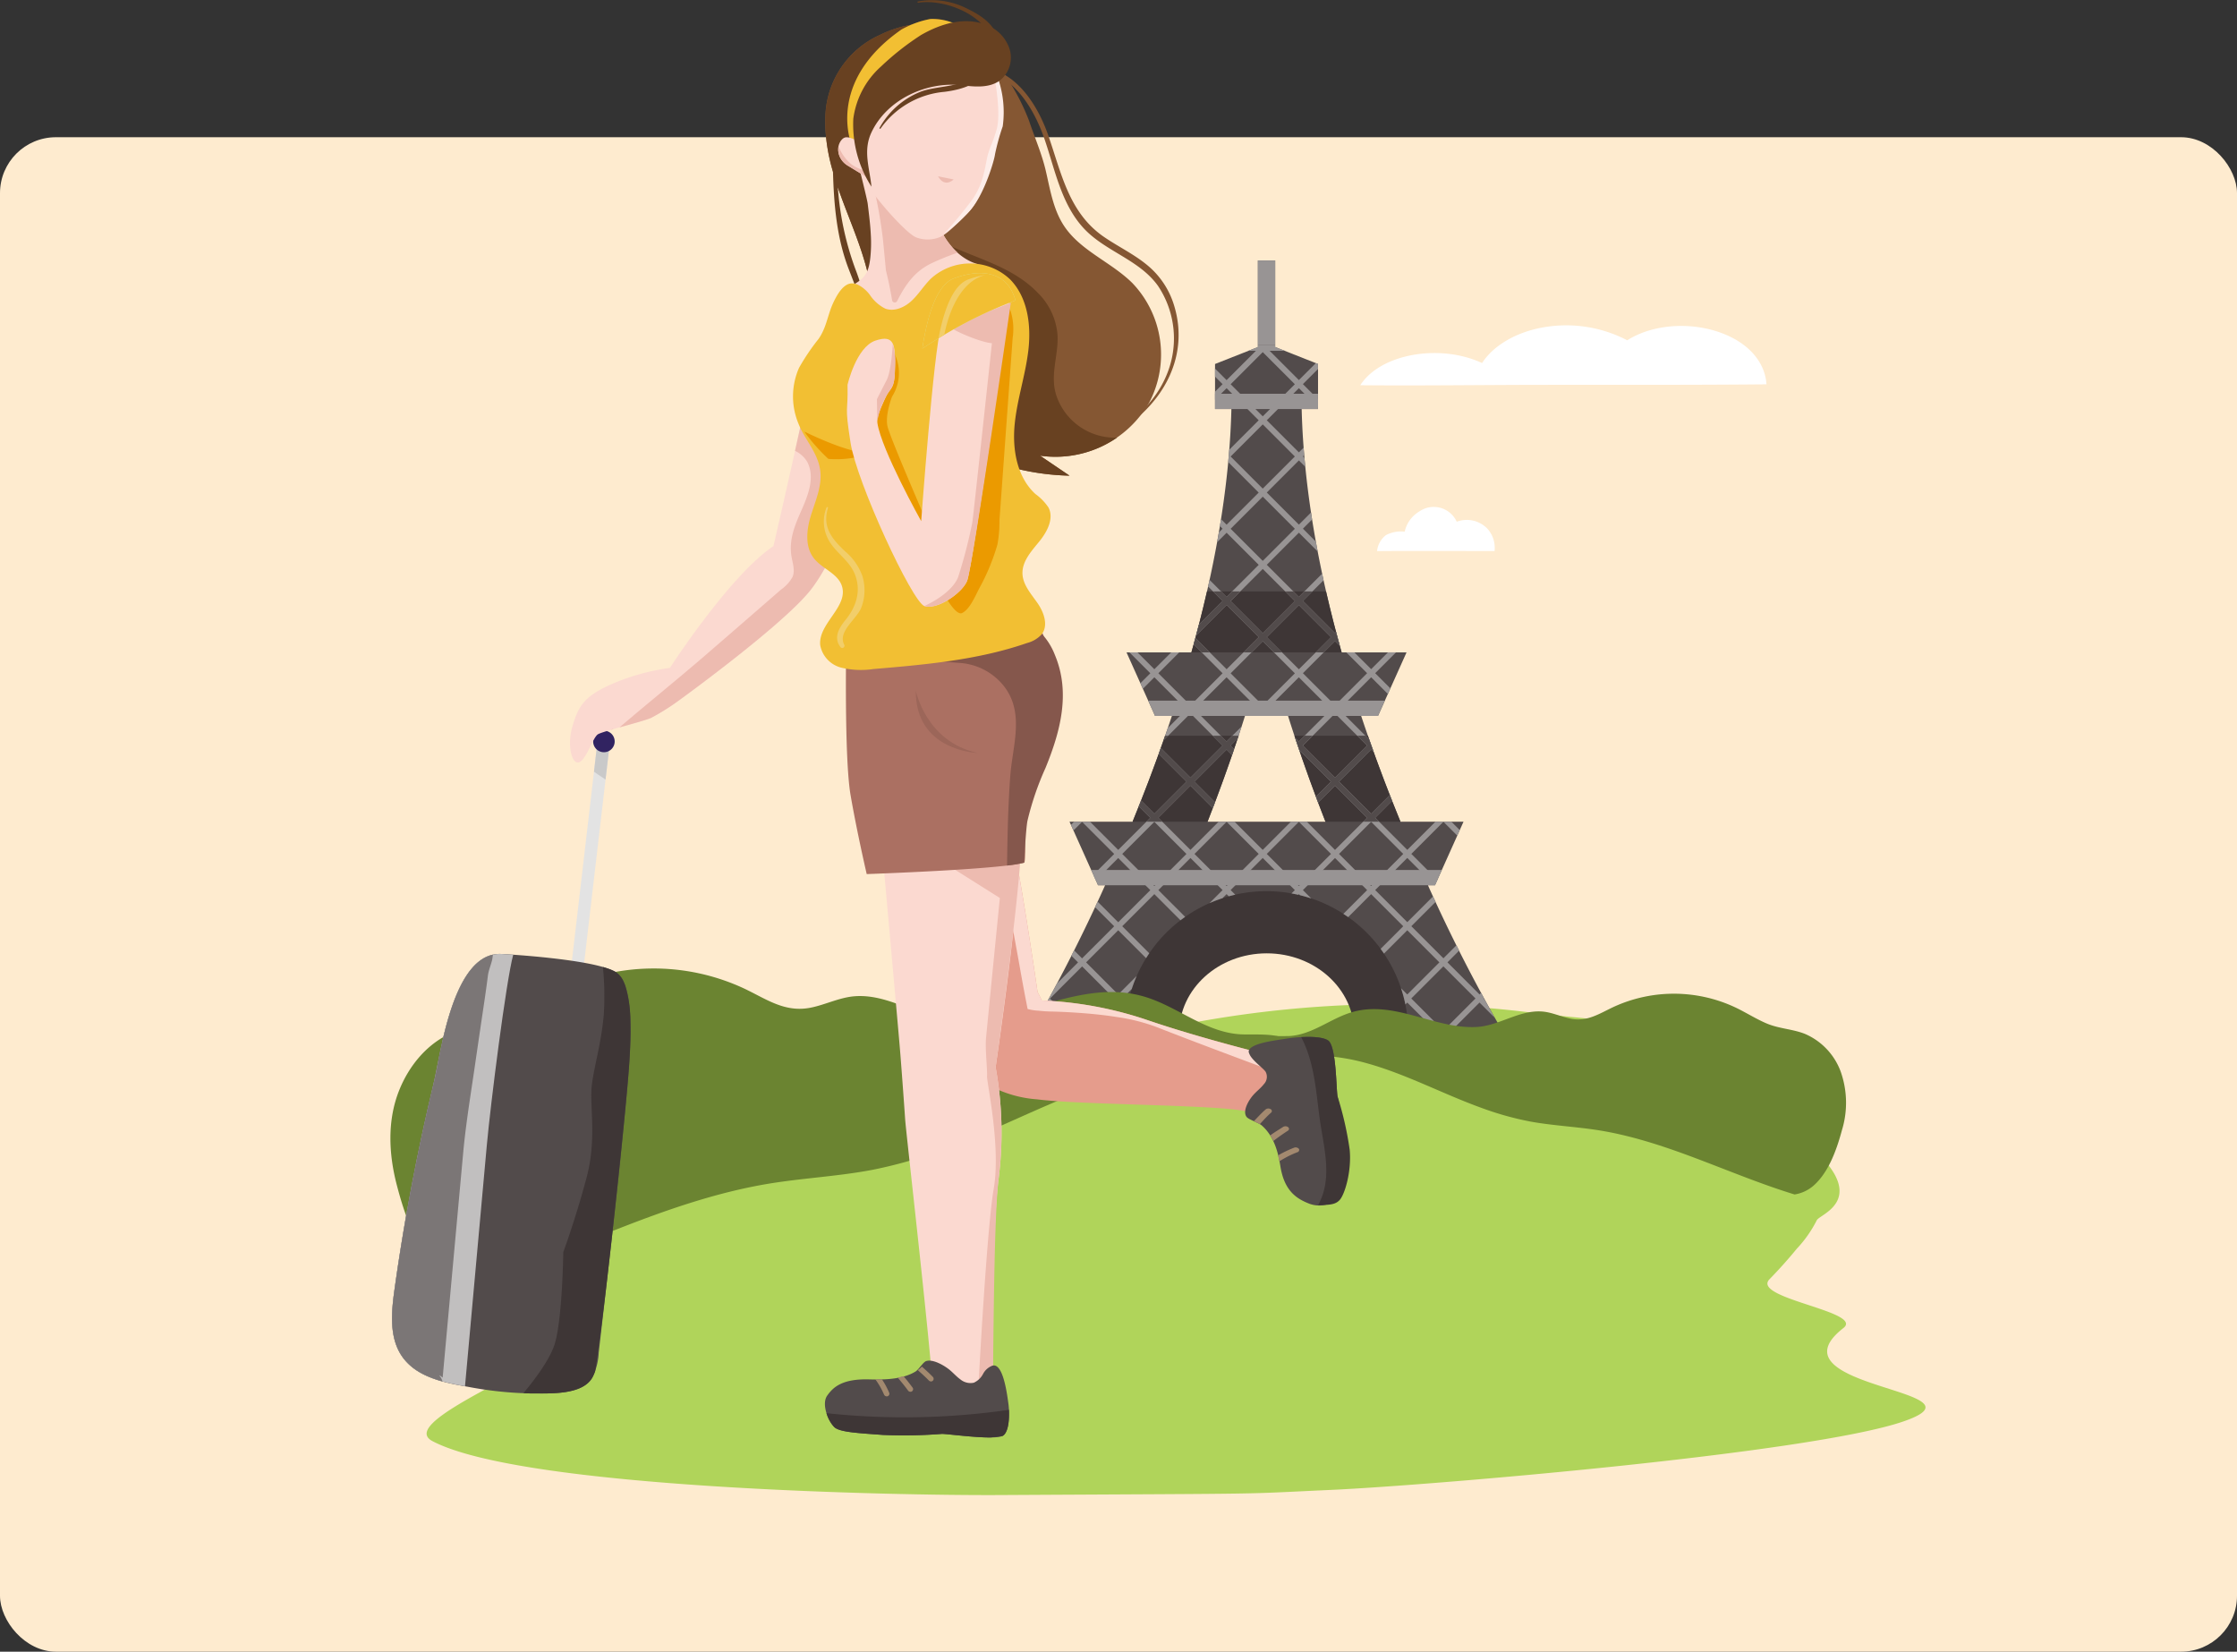 <svg xmlns="http://www.w3.org/2000/svg" xmlns:xlink="http://www.w3.org/1999/xlink" width="400" height="295.303" viewBox="0 0 400 295.303">
  <rect x="0" y="0" width="400" height="295.303" fill="#333333" stroke="none"/>
  <defs>
    <clipPath id="clip-path">
      <rect id="Rectangle_402008" data-name="Rectangle 402008" width="288.3" height="267.306" fill="none"/>
    </clipPath>
  </defs>
  <g id="Group_1100316" data-name="Group 1100316" transform="translate(-600 -6006)">
    <g id="Group_1017009" data-name="Group 1017009" transform="translate(0 4281)">
      <g id="Image_Place_Holder" data-name="Image Place Holder" transform="translate(600 1749.534)">
        <rect id="Image_Place_Holder-2" data-name="Image Place Holder" width="400" height="270.769" rx="10" fill="#feebcf"/>
      </g>
      <g id="Group_1099880" data-name="Group 1099880" transform="translate(648 1725)">
        <g id="Group_1099879" data-name="Group 1099879" transform="translate(8)" clip-path="url(#clip-path)">
          <path id="Path_876826" data-name="Path 876826" d="M246.414,288.205c-8.987-4.335-1.928-2.57-16.752-4.34a197.814,197.814,0,0,0-58.9,1.441,186.577,186.577,0,0,0-28.758,7.648c-9.449,3.346-18.415,8.025-28,10.971-10.2,3.134-20.747,2.4-31.2,3.855-10.071,1.4-19.766,4.666-29.152,8.485-2.621,1.066-5.225,2.177-7.822,3.3a5.286,5.286,0,0,1,.362-1.477c.208-.515-.627-.74-.833-.23a5.673,5.673,0,0,0-.419,2.092q-2.325,1.01-4.647,2.026c-.323.142-.044.614.277.474q2.2-.956,4.4-1.9c.263,2.8,2.483,5.361,4.47,7.27A133.415,133.415,0,0,0,59.983,336.9c7.224,5.62-35.141,19.277-27.049,23.549,16.078,8.487,83.193,9.747,101.359,9.647,51.717-.284,41.665-.116,59.428-.926,17.543-.8,85.542-6.526,102.171-12.209,16.613-5.678-24.508-5.9-10.66-16.724,3.78-2.956-16.56-5.287-13.211-8.726,1.7-1.746,3.333-3.562,4.876-5.45a21.7,21.7,0,0,0,3.573-5.085c.667-1.627,20.563-6.426-34.057-32.772" transform="translate(-11.615 -102.797)" fill="#b0d45a"/>
          <path id="Path_876828" data-name="Path 876828" d="M237.558,275.3c0-7.862,7.011-14.235,15.66-14.235s15.66,6.373,15.66,14.235h9.645v-26.41H227.173V275.3Z" transform="translate(-82.713 -90.618)" fill="#3e3636"/>
          <path id="Path_876829" data-name="Path 876829" d="M272.664,184.934h1.267l5.1-11.355h-11.27c-2.409-5.879-4.81-12.237-7.031-18.915h3.013l5.1-11.355h-11.6c-3.941-13.978-6.784-28.9-7.151-43.509h2.926V91.744l-7.658-3.025V73.239h-3.094v15.48L234.6,91.744V99.8h2.926c-.367,14.612-3.211,29.531-7.151,43.509h-11.6l5.1,11.355h3.014c-2.222,6.678-4.622,13.036-7.031,18.915H208.58l5.1,11.355h1.267a287.325,287.325,0,0,1-13.516,26.409h17.03a25.346,25.346,0,0,1,50.692,0h17.03a287.332,287.332,0,0,1-13.516-26.409m-32.705-30.27h7.69c2.092,6.629,4.374,12.972,6.7,18.915H233.258c2.327-5.943,4.608-12.286,6.7-18.915" transform="translate(-73.339 -26.666)" fill="#524b4b"/>
          <rect id="Rectangle_402006" data-name="Rectangle 402006" width="3.094" height="15.143" transform="translate(168.918 46.574)" fill="#989494"/>
          <path id="Path_876830" data-name="Path 876830" d="M280.242,247.323l1.225-2.731H218.762l1.225,2.731h60.254Z" transform="translate(-79.65 -89.055)" fill="#989494"/>
          <path id="Path_876831" data-name="Path 876831" d="M277.111,196.99H234.789l1.226,2.731h39.871Z" transform="translate(-85.486 -71.723)" fill="#989494"/>
          <path id="Path_876832" data-name="Path 876832" d="M253.59,113.443H272v-2.731H253.59Z" transform="translate(-92.331 -40.31)" fill="#989494"/>
          <path id="Path_876833" data-name="Path 876833" d="M271.02,166.283H249.732q-1.264,5.523-2.787,10.9h26.863q-1.515-5.369-2.787-10.9" transform="translate(-89.912 -60.543)" fill="#3e3636"/>
          <path id="Path_876834" data-name="Path 876834" d="M249.359,206.853H236.222c-1.873,5.388-3.844,10.545-5.824,15.374h13.408c1.908-4.875,3.785-10.023,5.553-15.374" transform="translate(-83.887 -75.314)" fill="#3e3636"/>
          <path id="Path_876835" data-name="Path 876835" d="M289.055,206.853H275.917c1.768,5.351,3.645,10.5,5.553,15.374h13.408c-1.98-4.829-3.951-9.986-5.824-15.374" transform="translate(-100.46 -75.314)" fill="#3e3636"/>
          <path id="Path_876836" data-name="Path 876836" d="M284.559,214.063l-.211-.211.062-.062c-.164-.3-.331-.613-.5-.936l-.278.278-5.74-5.74,2.1-2.1c-.159-.316-.319-.635-.481-.96l-2.336,2.336-5.74-5.74,4.344-4.344c-.151-.324-.3-.655-.457-.985l-4.608,4.608-5.74-5.74,5.74-5.74,4.874,4.874h.085l.42-.937-4.659-4.658,5.74-5.74,2.474,2.474.446-.995-1.5-1.5h-2.842l-5.04,5.04-5.74-5.74,3.027-3.028c-.135-.344-.272-.687-.408-1.034l-3.34,3.34-5.74-5.74,5.74-5.74.46.46q-.4-1.111-.794-2.236l-5.405-5.405,5.74-5.74,2.987,2.987.446-1-2.713-2.712,3.728-3.728h-1.441l-3.007,3.007-3.007-3.007H259.8l3.728,3.728-5.74,5.74-5.74-5.74,5.74-5.74.868.869q-.344-1.246-.677-2.5l-.191.191-5.74-5.74,3.694-3.694c-.086-.4-.17-.791-.254-1.187l-4.16,4.161-5.74-5.74,5.74-5.74,3.363,3.363q-.169-.883-.328-1.769l-2.314-2.314,1.642-1.643q-.1-.624-.191-1.25l-2.171,2.172-5.74-5.74,5.74-5.74,1.148,1.148q-.078-.8-.15-1.591l-.278-.278.23-.23c-.038-.447-.067-.893-.1-1.34l-.85.85-5.74-5.74,5.74-5.74,3.418,3.418v-1.441l-2.7-2.7,2.7-2.7v-.911l-.38-.15-3.038,3.038-5.231-5.23h2.72l-1.729-.682v-.336h-3.094v.336l-1.729.683h1.372L238.4,103.3l-2.071-2.071v1.442l1.351,1.351-1.351,1.35v1.441l2.071-2.071,5.74,5.74-5.271,5.271q-.086,1.1-.189,2.191l5.46,5.459-5.74,5.74-1-1c-.065.413-.134.826-.2,1.239l.483.484-.673.673c-.1.586-.208,1.17-.314,1.755l1.708-1.708,5.74,5.74-5.74,5.74-3.05-3.05c-.086.394-.175.786-.263,1.178l2.592,2.593-4.239,4.239q-.254.981-.515,1.956l5.474-5.475,5.74,5.74-5.74,5.74-5.586-5.585c-.1.378-.208.753-.312,1.129l5.176,5.177-5.74,5.74-5.74-5.74,3.728-3.728H228.49l-3.007,3.007-3.007-3.007h-1.441l3.728,3.728-1.782,1.782.446.995,2.056-2.057,5.74,5.74-3.343,3.342q-.38,1.111-.765,2.207l4.828-4.829,5.74,5.74-5.74,5.74-5.305-5.305q-.19.532-.38,1.061l4.965,4.965-5.74,5.74-2.374-2.374q-.205.518-.41,1.033l2.062,2.062-5.74,5.74-5.039-5.04h-2.842l-.57.57.447,1,1.545-1.545,5.74,5.74-3.728,3.728.446,1,4-4,5.74,5.74-5.74,5.74-3.688-3.688c-.154.331-.307.656-.46.981l3.427,3.427-5.74,5.74-1.439-1.438q-.243.486-.483.958l1.2,1.2-3.768,3.769c-.687,1.3-1.317,2.469-1.882,3.5l5.352,5.352h2.037l5.442-5.442,1.48,1.48q.1-.615.222-1.22l-.981-.981,1.7-1.7q.389-1.194.89-2.333l-3.309,3.309-5.74-5.74,5.74-5.74,4.988,4.988c.184-.3.371-.588.566-.875l-4.834-4.834,5.74-5.74,4.678,4.678c.273-.209.551-.41.833-.608l-4.791-4.791,5.74-5.74,5.74,5.74-2.337,2.336q1.138-.5,2.332-.89l.726-.726.391.391q.571-.157,1.154-.288l-.823-.823,5.74-5.74,5.74,5.74-.6.6q.6.108,1.2.244l.121-.121.193.193q1.027.249,2.022.581l-1.494-1.494,5.74-5.74,5.74,5.74-4.248,4.248q.436.282.86.581l4.109-4.109,5.74,5.74-4.046,4.046c.2.277.406.556.6.842l4.168-4.168,5.74,5.74-5.74,5.74-1.119-1.119a25.032,25.032,0,0,1,.783,2.9l.336-.337,5.441,5.442h2.038l5.441-5.442,2.715,2.716c-.5-.879-1.1-1.959-1.784-3.225m-66.257-.211-5.74,5.74-5.74-5.74,5.74-5.74Zm45.223-45.223-5.74,5.74-5.74-5.74,5.74-5.74Zm-6.46-19.382-5.74,5.74-5.74-5.74,5.74-5.74Zm-17.94-45.223,5.74-5.74,5.74,5.74-5.74,5.74Zm0,12.921,5.74-5.74,5.74,5.74-5.74,5.74Zm0,12.921,5.74-5.74,5.74,5.74-5.74,5.74Zm0,12.921,5.74-5.74,5.74,5.74-5.74,5.74Zm5.74,7.181,5.74,5.74-5.74,5.74-5.74-5.74ZM225.483,193.75l-5.74-5.74,5.74-5.74,5.74,5.74Zm12.92,0-5.74-5.74,5.74-5.74,5.74,5.74Zm12.922,0-5.74-5.74,5.74-5.74,5.74,5.74Zm1.421-11.5H249.9l-5.04,5.04-5.04-5.04h-2.842l-5.04,5.04-5.74-5.74,5.74-5.74,3.994,3.995c.132-.347.264-.7.4-1.045l-3.67-3.67,5.74-5.74.979.979c.123-.357.245-.717.366-1.075l-.624-.624,1.257-1.257q.355-1.068.7-2.147l-2.683,2.683-5.74-5.74,5.74-5.74,5.74,5.74-1.167,1.167h1.441l.446-.446.446.446h1.441l-1.167-1.167,5.74-5.74,5.74,5.74-5.74,5.74-.678-.678q.362,1.092.731,2.173l5.687,5.686-2.692,2.692c.132.352.264.7.4,1.046l3.017-3.017,5.74,5.74-5.74,5.74Zm5.76,5.76,5.74-5.74,5.74,5.74-5.74,5.74Zm18.661,31.582-5.74-5.74,5.74-5.74,5.74,5.74Z" transform="translate(-75.073 -35.337)" fill="#989494"/>
          <path id="Path_876837" data-name="Path 876837" d="M247.886,179.374c-.1.378-.209.753-.312,1.13l1.449,1.449h1.441Z" transform="translate(-90.141 -65.309)" fill="#524b4b"/>
          <path id="Path_876838" data-name="Path 876838" d="M252.992,167.993l-4.239,4.239q-.254.981-.514,1.956l5.474-5.474,5.74,5.74-2.732,2.732h1.441l2.012-2.011,2.012,2.011h1.441l-2.733-2.732,5.74-5.74,5.74,5.74-2.732,2.732h1.441l2.012-2.011.868.868c-.005-.02-.01-.039-.016-.059q-.327-1.186-.644-2.38c-.005-.02-.011-.041-.017-.062l-.191.191-5.74-5.74,1.71-1.71h-1.442l-.989.989-.99-.989H264.2l1.709,1.71-5.74,5.74-5.74-5.74,1.71-1.71H254.7l-.989.989-.989-.989h-1.442Z" transform="translate(-90.383 -60.543)" fill="#524b4b"/>
          <path id="Path_876839" data-name="Path 876839" d="M239.388,206.853c-.03.086-.06.17-.09.256-.068.2-.135.392-.2.586l.842-.843Z" transform="translate(-87.053 -75.314)" fill="#524b4b"/>
          <path id="Path_876840" data-name="Path 876840" d="M293.448,218.5c-.073-.183-.144-.369-.217-.554-.063-.16-.127-.32-.189-.481l-3.34,3.34-5.74-5.74,5.74-5.74.459.46c-.051-.145-.1-.292-.155-.437-.134-.374-.267-.75-.4-1.127-.079-.224-.16-.446-.238-.672l-.7-.7h-1.442l1.754,1.754-5.74,5.74-5.74-5.74,1.753-1.754h-1.442l-1.032,1.033-.674-.673c.244.732.491,1.455.738,2.179l5.676,5.675-2.689,2.689c.069.185.137.375.207.56l.185.49,3.017-3.017,5.74,5.74-.7.7h2.842l-.7-.7Z" transform="translate(-100.529 -75.314)" fill="#524b4b"/>
          <path id="Path_876841" data-name="Path 876841" d="M241.4,215.786l3.99,3.991c.12-.315.242-.624.362-.942l.038-.1-3.67-3.669,5.74-5.74.975.975c.123-.357.243-.719.365-1.077l-.619-.618,1.251-1.252c.041-.123.083-.242.124-.365l.044-.137h-1.108l-1.033,1.033-1.032-1.033h-1.442l1.753,1.754-5.74,5.74-5.305-5.305q-.19.532-.38,1.061l4.965,4.965-5.74,5.74-2.373-2.373c-.125.319-.251.633-.377.949-.011.027-.022.055-.033.083l2.062,2.062-.7.7h2.842l-.7-.7Z" transform="translate(-84.526 -75.314)" fill="#524b4b"/>
          <path id="Path_876842" data-name="Path 876842" d="M173.853,284.072c-6.292-.306-11.209-4.845-17.047-6.659-11.619-3.611-22.578,4.766-34.157,4.18-6.194-.314-11.535-4.755-17.786-4.343-2.781.183-5.271,1.5-7.969,2.045-4.586.927-7.845-1.461-11.761-3.34a38.281,38.281,0,0,0-33.627.469c-2.694,1.375-5.242,3.043-8.009,4.277-3.4,1.513-7.087,1.588-10.491,2.971-4.61,1.872-7.976,5.969-9.766,10.525-2.1,5.339-1.819,11.259-.4,16.731,1.375,5.316,3.595,11.938,7.82,15.674a10.1,10.1,0,0,0,5.062,2.388c8.472-2.689,16.669-6.174,24.924-9.449,9.692-3.845,19.576-7.406,29.929-8.96,5.735-.86,11.544-1.195,17.248-2.27a81.642,81.642,0,0,0,13.615-3.962c10.424-3.924,20.276-9.417,31-12.533a55.814,55.814,0,0,1,16.759-2.261c4.746.089,9.841.446,14.161-1.881a1.161,1.161,0,0,0,.605-1.157c-1.917-3-7.186-2.3-10.11-2.447" transform="translate(-7.909 -99.141)" fill="#6b8431"/>
          <path id="Path_876843" data-name="Path 876843" d="M270.554,286.962c4.122-.2,7.347-3.082,11.173-4.238,7.614-2.3,14.783,3,22.369,2.614,4.058-.205,7.56-3.026,11.655-2.771,1.821.113,3.45.945,5.217,1.288,3,.583,5.14-.934,7.707-2.129a25.825,25.825,0,0,1,22.025.262c1.764.869,3.431,1.924,5.242,2.7,2.223.956,4.64,1,6.868,1.872a11.757,11.757,0,0,1,6.386,6.66,16.718,16.718,0,0,1,.247,10.6c-.906,3.37-2.367,7.57-5.139,9.943a6.74,6.74,0,0,1-3.318,1.519c-5.546-1.7-10.912-3.9-16.316-5.962-6.344-2.427-12.815-4.675-19.594-5.648-3.756-.539-7.56-.745-11.3-1.42a54.747,54.747,0,0,1-8.913-2.5c-6.824-2.476-13.271-5.947-20.293-7.911a37.655,37.655,0,0,0-10.975-1.416c-3.108.062-6.446.293-9.273-1.178a.728.728,0,0,1-.4-.732c1.258-1.9,4.71-1.468,6.625-1.562" transform="translate(-96.094 -101.724)" fill="#6b8431"/>
          <path id="Path_876844" data-name="Path 876844" d="M359.868,215.26a5.114,5.114,0,0,0-5.31-1.068,4.509,4.509,0,0,0-6.634-1.873,5.637,5.637,0,0,0-2.671,3.649,5.741,5.741,0,0,0-3.339.609,4.119,4.119,0,0,0-1.6,2.86c1.288,0,3.3-.025,4.578-.023q3.457.006,6.914,0c3.054,0,6.108.021,9.163.01h.354q.018-.17.026-.341a5.089,5.089,0,0,0-1.475-3.826" transform="translate(-150.079 -120.91)" fill="#fff"/>
          <path id="Path_876847" data-name="Path 876847" d="M367.025,101.577c-.363-3.15-2.5-6.167-6.505-8.094-5.651-2.72-13.3-2.54-18.353.668a23.577,23.577,0,0,0-14.906-2.334c-5,.856-9.049,3.3-11.056,6.4-7.123-3.323-17.148-1.872-21.219,3.2a8.985,8.985,0,0,0-.556.766c.277,0,.553.007.83.009,10.721.086,21.469-.069,32.176-.077,12.868-.009,25.741.03,38.608-.083l1.017-.008c-.009-.148-.018-.3-.036-.442" transform="translate(-107.2 -33.309)" fill="#fff"/>
          <path id="Path_876848" data-name="Path 876848" d="M171.88,10.677a38.7,38.7,0,0,1,8.559,13.337c1,2.977,2.267,5.844,2.986,8.926.785,3.361,1.325,6.912,3.262,9.851,2.933,4.451,8.408,6.461,12.2,10.208a18.479,18.479,0,0,1,3.045,21.372A19.358,19.358,0,0,1,182.4,83.884l5.276,3.571A44.159,44.159,0,0,1,169.1,82.894a28.948,28.948,0,0,1-13.235-13.516c-2.62-5.878-2.82-12.517-4.425-18.749-1.164-4.517-3.063-8.805-4.654-13.191s-2.892-8.969-2.778-13.632A16.507,16.507,0,0,1,153.69,8.7c6.087-3.007,13.15-3.056,18.19,1.976" transform="translate(-52.43 -2.414)" fill="#855733"/>
          <path id="Path_876849" data-name="Path 876849" d="M220.89,61.536a14.935,14.935,0,0,0-4.142-6.667c-2.5-2.3-5.618-3.72-8.4-5.625-6.321-4.334-7.623-11.447-9.995-18.226-2.147-6.141-6.863-13.17-14.349-11.986-.266.042-.188.429.073.407,7.273-.617,11.526,6.257,13.6,12.23,1.88,5.412,2.944,11.481,6.9,15.875,3.861,4.287,10.021,5.679,13.431,10.462a16.9,16.9,0,0,1,1.494,16c-2.7,6.423-8.884,10.7-15.39,12.644-.138.041-.1.263.041.226C215.2,84,224.51,73.433,220.89,61.536" transform="translate(-66.936 -6.881)" fill="#855733"/>
          <path id="Path_876850" data-name="Path 876850" d="M196.162,80.665a11.073,11.073,0,0,1-10.69-7.1c-1.478-3.84.238-7.333.059-11.214a11.86,11.86,0,0,0-3.524-7.569c-5.048-5.261-12.4-6.353-18.509-9.858-7.352-4.22-10.1-12.394-9.073-20.524A38.219,38.219,0,0,1,159,10.655a21.866,21.866,0,0,1,2.867-4.016A19.037,19.037,0,0,0,153.69,8.7a16.509,16.509,0,0,0-9.682,15.105,31.223,31.223,0,0,0,1.369,9.31c.162,5.919.672,11.878,2.82,17.434,1.25,3.234,2.528,6.4,3.455,9.749a59.46,59.46,0,0,0,2.839,8.637c1.582,3.511,4.161,7.389,7.766,9.179A31.864,31.864,0,0,0,169.1,82.9a44.172,44.172,0,0,0,18.572,4.562L182.4,83.887a19.427,19.427,0,0,0,13.767-3.223M154.277,66.774c-2.016-5.364-2.876-11.056-4.951-16.4a52.867,52.867,0,0,1-3.078-14.463q.262.769.538,1.531c1.592,4.385,3.49,8.673,4.654,13.191,1.605,6.233,1.806,12.871,4.426,18.749a25.38,25.38,0,0,0,3.141,5.214c-.261-.266-.518-.543-.768-.839a23.513,23.513,0,0,1-3.962-6.982" transform="translate(-52.43 -2.417)" fill="#684121"/>
          <path id="Path_876851" data-name="Path 876851" d="M153.294,35.886s-8.949-4.821-7.337-14.04S158.507,6,163.417,5.326,177.191,11.6,175.46,16.3s-19.321,20.287-22.166,19.586" transform="translate(-53.071 -1.923)" fill="#684121"/>
          <rect id="Rectangle_402007" data-name="Rectangle 402007" width="41.875" height="2.216" transform="translate(45.976 174.26) rotate(-83.344)" fill="#e3e3e3"/>
          <path id="Path_876852" data-name="Path 876852" d="M78.957,213.937l2.067,1.411.754-6.464-2.2-.256Z" transform="translate(-28.748 -75.96)" fill="#c9c9c9"/>
          <path id="Path_876853" data-name="Path 876853" d="M82.569,207.542a1.924,1.924,0,1,1-1.741-2.091,1.924,1.924,0,0,1,1.741,2.091" transform="translate(-28.665 -74.801)" fill="#312361"/>
          <path id="Path_876854" data-name="Path 876854" d="M91.965,165.223a40.648,40.648,0,0,1-5.237,3.317c-1.711.729-8.568,2.381-9.5,2.928s-2.055,4.493-3.367,5.006-2.257-2.989-1.172-6.559,2.13-5.323,7.266-7.535a39.935,39.935,0,0,1,10.121-2.769s10.723-16.582,18.516-21.773c3.729-16.155,6.143-27.435,6.143-27.435l12.361,1.163s-3.426,22.833-11.621,33.809c-4.6,6.168-23.508,19.849-23.508,19.849" transform="translate(-26.292 -40.197)" fill="#fbd9d0"/>
          <path id="Path_876855" data-name="Path 876855" d="M120.544,145.986c5.34-7.152,8.653-19.335,10.315-26.959-.7-.978-1.438-1.924-2.187-2.832-2.336-2.83-5.753-4.638-9.128-3.976-.351,1.622-1.048,4.82-2.022,9.2a4.984,4.984,0,0,1,2.2,2c1.433,2.787.079,6.08-1.082,8.692-1.2,2.71-2.272,5.323-1.724,8.33.205,1.127.619,2.383.17,3.506a6.784,6.784,0,0,1-2.073,2.277q-2.309,2.015-4.625,4.021-4.572,3.977-9.157,7.937c-4.977,4.285-10.107,8.408-15.1,12.681,2.215-.623,4.718-1.3,5.66-1.705a40.692,40.692,0,0,0,5.237-3.317s18.9-13.681,23.508-19.849" transform="translate(-31.362 -40.809)" fill="#edbbb0"/>
          <path id="Path_876856" data-name="Path 876856" d="M83.791,205.108l.392-.113a.434.434,0,0,0-.392.113" transform="translate(-30.508 -74.634)" fill="#edbbb0"/>
          <path id="Path_876857" data-name="Path 876857" d="M41.758,268.21s16.62.872,20.451,3.253,2.519,15.371,1.829,22.923c-1.375,15.056-3.194,30.065-4.9,45.086a11.289,11.289,0,0,1-1.157,4.5c-1.859,3.175-7.7,2.792-10.88,2.811a66.315,66.315,0,0,1-11.363-1.19c-4.343-.731-9.144-1.739-11.7-5.328-2.4-3.381-2-7.94-1.423-12.048q2.589-18.538,6.963-36.767c1.326-5.523,3.506-23.692,12.175-23.237" transform="translate(-8.076 -97.651)" fill="#524b4b"/>
          <path id="Path_876858" data-name="Path 876858" d="M75.665,272.8a4.806,4.806,0,0,0-.435-.237c-.034-.017-.074-.032-.109-.049-.135-.063-.275-.125-.427-.185l-.1-.036c-.171-.066-.35-.131-.539-.194l-.045-.015q-.321-.106-.671-.207a52.587,52.587,0,0,1,.165,8.418c-.413,4.991-1.6,8.741-2.119,12.477s.947,9.587-.978,16.816-4.152,13.281-4.152,13.281-.141,11.563-1.484,16.247c-.794,2.769-3.524,6.412-5.629,8.937l.424.052c.33.007.66.015.991.013,3.179-.018,9.02.364,10.88-2.811a6.43,6.43,0,0,0,.521-1.154c.633-4.032,1.4-10.152,2.171-16.732q.376-3.274.745-6.547c1.038-9.312,1.975-18.469,2.425-23.1.064-.684.132-1.368.195-2.053.043-.472.088-.965.135-1.475.117-1.281.24-2.672.348-4.11.041-.553.08-1.112.116-1.676.039-.627.074-1.258.1-1.889q.037-.81.059-1.615c.017-.633.026-1.26.025-1.879q0-.71-.02-1.4a22,22,0,0,0-.944-6.526q-.1-.272-.21-.521a3.984,3.984,0,0,0-1.441-1.831h0" transform="translate(-21.534 -98.99)" fill="#3e3636"/>
          <path id="Path_876859" data-name="Path 876859" d="M41.758,268.21c-8.669-.455-10.849,17.714-12.175,23.237q-4.369,18.2-6.963,36.767c-.574,4.108-.979,8.667,1.424,12.048,2.45,3.449,6.977,4.513,11.18,5.24q.915-10.108,1.83-20.216l2.066-22.825c.668-7.382,3.44-29.341,4.725-34.119-1.288-.09-2.086-.132-2.086-.132" transform="translate(-8.076 -97.651)" fill="#c1bfbf"/>
          <path id="Path_876860" data-name="Path 876860" d="M24.845,341.3q.243.256.5.492c.069.062.137.125.208.185.222.189.45.369.687.537l.057.043c.269.189.549.364.836.531l.149.083q.367.205.749.39l.168.079a19.215,19.215,0,0,0,2.986,1.074,2.244,2.244,0,0,0-.486-.971l0-.12c.189.149.369.286.529.406l3.694-40.451.015-.161c.5-5.167,1.357-10.314,2.1-15.45q.779-5.368,1.578-10.733c.25-1.68.489-3.366.7-5.046.12-.98.558-1.942.776-2.918.02-.089.067-.431.123-.86-5.823,1.281-8.3,11.652-9.693,18.538-.233,1.3-.491,2.589-.785,3.88-.053.247-.106.482-.157.694v0q-1.092,4.55-2.074,9.126t-1.852,9.173q-.871,4.6-1.63,9.216t-1.407,9.252c-.574,4.108-.979,8.667,1.424,12.048a8.818,8.818,0,0,0,.608.754c.063.071.13.137.195.206" transform="translate(-8.076 -97.726)" fill="#7b7676"/>
          <path id="Path_876861" data-name="Path 876861" d="M207.322,261.22a66.928,66.928,0,0,0-19.035-3.559c-.47-.988-.767-1.524-.767-1.524s-4.8-33.668-7.331-38.79-20.893,11.792-20.9,11.8c1.671,7.8,11.513,30.968,15.063,37.777a14.852,14.852,0,0,0,6.093,6.681,21,21,0,0,0,6.971,1.727c7.245.932,27.923.937,35.606,1.858,5.32.638,7.474,2.722,10.768,8.693l-1.994-17.746s-13.68-3.243-24.473-6.917" transform="translate(-57.995 -78.783)" fill="#e59c8c"/>
          <path id="Path_876862" data-name="Path 876862" d="M213.706,264.513a66.935,66.935,0,0,0-19.035-3.559c-.469-.988-.766-1.524-.766-1.524s-3.305-23.193-5.878-34c-4.654,2.441-11.2,6.193-11.2,6.193l9.2-1.414q.618,3.22,1.237,6.441,1.151,5.992,2.305,11.985c.777,4.03,1.431,8.042,2.214,12.067q.172.885.344,1.77a8.948,8.948,0,0,0,1.954.306q1.092.125,2.193.148c1.351.029,2.726.09,4.081.176,2.633.165,5.265.408,7.869.829a33.684,33.684,0,0,1,7.045,1.8c7.192,2.849,22.582,8.538,22.582,8.538a7.447,7.447,0,0,0-3.224-3.715c-4.778-1.209-13.519-3.522-20.91-6.038" transform="translate(-64.38 -82.077)" fill="#fbd9d0"/>
          <path id="Path_876863" data-name="Path 876863" d="M158.395,239.557s2.866,31.749,3.188,35.84.646,8.592.841,11.457c.153,2.243,3.312,29.748,4.554,43.361.345,3.773-4.961,3.562-11.591,5.239l22.716-.723s-.361-25.867,1.029-37.183a65.125,65.125,0,0,0-.529-19.974s4.984-33.641,4.013-39.273Z" transform="translate(-56.576 -86.764)" fill="#fbd9d0"/>
          <path id="Path_876864" data-name="Path 876864" d="M179.325,242.23l8.751,5.513s-2.329,23.438-2.484,25.186.261,5.528.191,6.657,2.512,12.536,1.193,20.159c-1.316,7.6-2.891,38.127-2.892,38.31,0,0,1.438.062,1.437.065,0,.025.046.165,1.221.457.206-4.924.154-32.85,1.106-40.6a65.133,65.133,0,0,0-.53-19.974s3.9-27.425,4.51-38.522c-5.156,1.016-12.5,2.748-12.5,2.748" transform="translate(-65.291 -87.194)" fill="#edbbb0"/>
          <path id="Path_876865" data-name="Path 876865" d="M149.855,178.34s-.373,20.376.775,27.039,2.888,14.132,2.888,14.132,23.754-.818,28.152-2.037c.264-.074.163-3.6.157-3.988-.086-6.376,2.605-12.361,4.1-18.492a31.409,31.409,0,0,0,.994-9.862,18.349,18.349,0,0,0-1.018-4.849c-.454-1.243-.408-2.782-.992-3.921-1.143-2.229-4.436-2.507-6.621-2.626-7.5-.406-15.248,1.367-22.505,3.087-1.985.471-3.968.96-5.93,1.517" transform="translate(-54.541 -63.235)" fill="#ab7062"/>
          <path id="Path_876866" data-name="Path 876866" d="M179.976,196.366c-.251,1.943-.614,3.892-.754,5.78-.355,4.785-.479,9.59-.552,14.387q-.013.818-.022,1.637a23.472,23.472,0,0,0,3.054-.509s.3-6,.593-7.486a51.973,51.973,0,0,1,3.227-9.453c2.65-6.482,4.521-13.439,1.676-20.206a11.647,11.647,0,0,0-3.641-4.973,7.1,7.1,0,0,0-5.5-1.248c-1.973.293-4.03.247-6.031.364a71.181,71.181,0,0,0-9.045.818c-7.071,1.344-13.093,3.051-13.093,3.051.57-.162,2.09.548,2.652.682,2.409.574,4.84,1.059,7.283,1.473,3.421.58,6.868,1.017,10.326,1.262a11,11,0,0,1,7.841,4.028q.289.359.545.743c1.971,2.958,1.874,6.295,1.441,9.652" transform="translate(-54.574 -63.422)" fill="#85574c"/>
          <path id="Path_876867" data-name="Path 876867" d="M154.55,58.657a25.153,25.153,0,0,1-.1,3.864c-.35,3.215-1.276,3.887-3.871,5.322.586.744,6.064,8.319,6.117,8.278l6.479-5.088c1.717-1.349,3.629-2.608,5.206-4.117a7.938,7.938,0,0,1,2.092-1.645c.546-.279,2.7-1.713,3.242-1.564-3.241-.9-5.672-3.71-6.963-6.815-.407-.979-2.709-11.625-2.007-11.672l-12.389.825s1.527,6.013,1.628,6.858c.23,1.91.478,3.831.564,5.755" transform="translate(-54.826 -16.464)" fill="#fbd9d0"/>
          <path id="Path_876868" data-name="Path 876868" d="M169.349,56.944a83.476,83.476,0,0,1-2.027-9.813c-.43-.608-.877-1.2-1.351-1.768l-8.263.55c.05,1.735.116,3.471.207,5.2a81.572,81.572,0,0,1,1.408,8.4c.158,1.7.345,3.483.5,5.3.443,1.78.819,3.579,1.117,5.4a.485.485,0,0,0,.923.084c1.46-2.887,3.075-5.22,6.063-6.683a45.957,45.957,0,0,1,4.73-1.92,13.214,13.214,0,0,1-3.3-4.762" transform="translate(-57.421 -16.516)" fill="#edbbb0"/>
          <path id="Path_876869" data-name="Path 876869" d="M146.5,77.858a2.8,2.8,0,0,0-.878-.216c-1.7-.127-2.9,2.2-3.5,3.471-1.017,2.175-1.171,4.365-2.617,6.447a39.33,39.33,0,0,0-3.5,5.182,12.672,12.672,0,0,0-.107,9.955c1.2,3.07,3.695,5.375,3.943,8.843.188,2.628-.963,5.136-1.729,7.657s-1.076,5.5.542,7.577c1.471,1.891,4.306,2.708,5.027,4.992,1.166,3.694-4.271,6.7-3.886,10.556a5.1,5.1,0,0,0,3.733,4.01,15,15,0,0,0,5.76.258c9.289-.79,18.69-1.6,27.5-4.657a5.327,5.327,0,0,0,2.622-1.565c1.214-1.6.387-3.918-.756-5.567s-2.631-3.269-2.694-5.274c-.069-2.217,1.618-4.034,3.017-5.755s2.649-4.082,1.641-6.057a9.512,9.512,0,0,0-2.337-2.415c-3.323-3.038-4.152-8-3.712-12.48s1.933-8.8,2.451-13.275-.125-9.428-3.284-12.635a10.407,10.407,0,0,0-14.15-.12c-1.241,1.218-2.15,2.743-3.417,3.933s-3.108,2.029-4.738,1.426a7.217,7.217,0,0,1-2.773-2.474,6.076,6.076,0,0,0-2.163-1.818" transform="translate(-49.132 -26.971)" fill="#f2bf33"/>
          <path id="Path_876870" data-name="Path 876870" d="M160.34,107.179s-1.275,3.214-.824,5.3,7.607,18.471,7.607,18.471-3.87,1.685-5.394-1.255-5.193-11.639-5.478-15.935-.407-5.314,1.266-7.263,3.323-6.844,3.323-6.844a7.858,7.858,0,0,1-.5,7.528" transform="translate(-56.828 -36.282)" fill="#eb9a00"/>
          <path id="Path_876871" data-name="Path 876871" d="M142.388,126.213l.005.01a18.082,18.082,0,0,0,5.448-.392c1.94-.518.886-.758.886-.758-3.258-.241-9.053-2.966-10.648-3.743a32.6,32.6,0,0,0,4.308,4.883" transform="translate(-50.274 -44.176)" fill="#eb9a00"/>
          <path id="Path_876872" data-name="Path 876872" d="M188.762,99.289q.314-4.326.627-8.653a10.8,10.8,0,0,0-.375-4.793,4.536,4.536,0,0,0-4.368-2.745c-1.711.079-2.589,1.814-2.965,3.264-1.946,7.5-3.3,12.946-3.165,15.723s-1.886,33.534-1.886,33.534,2.433,4.853,3.711,4.242c1.4-.67,2.408-3.172,3.083-4.438a38.034,38.034,0,0,0,3.232-7.8,22.016,22.016,0,0,0,.367-4.33q.219-3.025.438-6.049.438-6.048.876-12.1.213-2.932.425-5.864" transform="translate(-64.31 -30.254)" fill="#eb9a00"/>
          <path id="Path_876873" data-name="Path 876873" d="M150.195,99.252s1.534-6.74,4.989-7.9,3.55.816,3.5,4.873-.835,3.377-1.736,5.387-1.569,3.414-1.415,4.463c.711,4.81,7.834,17.557,7.834,17.557s2.214-30.412,3.562-34.855L179.3,83.649s-6.735,48.411-7.745,50.706-5.453,5.2-7.624,4.456-12.09-22.077-13.2-29.211-.423-5.005-.536-10.348" transform="translate(-54.646 -30.456)" fill="#fbd9d0"/>
          <path id="Path_876874" data-name="Path 876874" d="M160.254,103.165c-.866,1.664-1.737,3.4-1.737,3.4l.067,3.9.031-.013a12.3,12.3,0,0,1,1.4-4.1c.9-2.011,1.685-1.33,1.736-5.387a11.343,11.343,0,0,0-.4-4.3c-.009.191-.249,4.875-1.1,6.505" transform="translate(-57.715 -35.193)" fill="#edbbb0"/>
          <path id="Path_876875" data-name="Path 876875" d="M179.487,134.888c1.01-2.3,7.834-49.776,7.834-49.776l-10.878,4.236c-.13.429,5.389,2.872,7.5,3,0,0-3.292,30.621-3.5,32.013a87.493,87.493,0,0,1-2.539,9.79c-.764,2-3.248,3.889-6.041,5.192,2.171.748,6.614-2.16,7.624-4.455" transform="translate(-62.575 -30.989)" fill="#edbbb0"/>
          <path id="Path_876876" data-name="Path 876876" d="M173.6,88.8a78.13,78.13,0,0,1,14.336-7.118c-1.244-4.718-5.469-5.984-10.981-3.957-3.129,1.15-4.786,6.8-5.667,12.552q1.141-.744,2.312-1.477" transform="translate(-62.364 -27.962)" fill="#dbe6a1"/>
          <path id="Path_876877" data-name="Path 876877" d="M173.6,88.8a78.13,78.13,0,0,1,14.336-7.118c-1.244-4.718-5.469-5.984-10.981-3.957-3.129,1.15-4.786,6.8-5.667,12.552q1.141-.744,2.312-1.477" transform="translate(-62.364 -27.962)" fill="#f2bf33"/>
          <path id="Path_876878" data-name="Path 876878" d="M184.21,77.318a15.442,15.442,0,0,0-3.048.793c-2.759,1.014-4.376,5.527-5.323,10.526.345-.212.691-.425,1.04-.633.074-.4.154-.773.24-1.123,1.311-5.317,3.827-8.759,7.092-9.563" transform="translate(-64.022 -28.151)" fill="#f2ce6a"/>
          <path id="Path_876879" data-name="Path 876879" d="M169.447,194.151s1.8,9.174,11.083,11.163c0,0-11.182-.294-11.083-11.163" transform="translate(-61.695 -70.69)" fill="#9c6659"/>
          <path id="Path_876880" data-name="Path 876880" d="M174.171,383.413c1.7.148,2.327,5.375,2.528,6.784.2,1.381.3,4.75-.871,5.716s-9.433-.226-10.986-.263a87.019,87.019,0,0,1-10.545.189c-4.2-.313-7.618-.471-8.653-1.338s-2.455-4.113-1.34-5.693,2.776-3.044,7.591-2.9c2.666.078,5.9-.006,8.188-1.4.621-.379,1.349-1.68,1.916-1.871,1.211-.408,3.26.8,4.179,1.555.669.548,1.239,1.213,1.941,1.718a2.839,2.839,0,0,0,2.4.591,3.483,3.483,0,0,0,1.657-1.573,3.109,3.109,0,0,1,1.716-1.492.906.906,0,0,1,.278-.02" transform="translate(-52.392 -139.286)" fill="#524b4b"/>
          <path id="Path_876881" data-name="Path 876881" d="M176.962,396.38a130.926,130.926,0,0,1-32.626.6,5.983,5.983,0,0,0,1.468,2.553c1.035.867,4.454,1.025,8.653,1.338A87.014,87.014,0,0,0,165,400.684c1.121.027,5.74.656,8.662.64q1.052-.118,2.1-.253a.9.9,0,0,0,.221-.123c.916-.755,1.052-2.974.974-4.568" transform="translate(-52.552 -144.32)" fill="#3e3636"/>
          <path id="Path_876882" data-name="Path 876882" d="M163.111,385.942c-.34.09-.683.178-1.053.247.555.64,1.206,1.432,1.871,2.334a.532.532,0,0,0,.413.216.482.482,0,0,0,.284-.083.475.475,0,0,0,.1-.68c-.568-.769-1.116-1.448-1.611-2.034m-3.874.551c-.38.018-.767.025-1.161.027a13.624,13.624,0,0,1,1.55,2.711.532.532,0,0,0,.473.324.466.466,0,0,0,.443-.656,14.356,14.356,0,0,0-1.3-2.406m9.107-.422c-.617-.638-1.308-1.27-1.956-1.831a4.4,4.4,0,0,1-.74.628c.66.568,1.373,1.215,1.994,1.858a.529.529,0,0,0,.366.162.471.471,0,0,0,.336-.125.483.483,0,0,0,0-.692" transform="translate(-57.555 -139.9)" fill="#a3896f"/>
          <path id="Path_876883" data-name="Path 876883" d="M150.491,154.91a10.3,10.3,0,0,0-3.111-4.438c-2.312-2.184-4.093-4.331-3.051-7.717a.137.137,0,0,0-.256-.1,6.815,6.815,0,0,0,.4,5.851c1.256,2.242,3.667,3.606,4.648,6.025,1.206,2.972.284,5.835-1.643,8.209-1.183,1.457-2.224,3.194-.884,4.893a.4.4,0,0,0,.664-.422c-1.267-2.389,2.217-4.582,3.031-6.662a8.679,8.679,0,0,0,.2-5.642" transform="translate(-52.283 -51.91)" fill="#f2ce6a"/>
          <path id="Path_876884" data-name="Path 876884" d="M151,27.926l1.921,2.7s.639-8.768,3.1-12.8c2.38-3.9,14.071-7.932,15.064-10.769a10.179,10.179,0,0,0-6.065-1.732,16.935,16.935,0,0,0-5.164,1.882C146.173,16.743,151,27.926,151,27.926" transform="translate(-54.678 -1.923)" fill="#f2bf33"/>
          <path id="Path_876885" data-name="Path 876885" d="M178.852,28.918a40.822,40.822,0,0,0-1.372,4.956c-.136,1.217-2.083,7.7-4.69,10.321s-3.9,3.752-4.8,4.159a5.8,5.8,0,0,1-4.345.1c-1.732-.68-6.914-6.558-8.529-9.123s-4.172-13.189,3.01-18.874,16.732-4.248,18.87-1.861,2.284,8.86,1.859,10.317" transform="translate(-55.822 -6.008)" fill="#fbd9d0"/>
          <path id="Path_876886" data-name="Path 876886" d="M181.809,46.014c2.607-2.624,4.554-9.1,4.69-10.321a40.942,40.942,0,0,1,1.372-4.956,18.54,18.54,0,0,0-.764-8.343,1.139,1.139,0,0,0-.608.194s1.112,6,.249,8.826-.846,2.236-1.438,4.06-.616,5.327-3.052,8.591-4.9,5.911-4.914,5.93a27.517,27.517,0,0,0,4.464-3.981" transform="translate(-64.571 -8.154)" fill="#fdede9"/>
          <path id="Path_876887" data-name="Path 876887" d="M153.216,40.754s-3.4-2.818-4.615-2.023-1.706,3.457.924,5.048,3.6,2.217,3.6,2.217.483-4.445.086-5.241" transform="translate(-53.746 -14.05)" fill="#fbd9d0"/>
          <path id="Path_876888" data-name="Path 876888" d="M147.688,41.115a3.361,3.361,0,0,0,1.84,3.583c1.639.991,2.635,1.608,3.152,1.931-.059-.507-.157-1.187-.157-1.187a5.93,5.93,0,0,1-2.757-1.283,8.059,8.059,0,0,1-2.078-3.045" transform="translate(-53.75 -14.97)" fill="#edbbb0"/>
          <path id="Path_876891" data-name="Path 876891" d="M155.1,35.548c-.347-3.425-1.547-6.415-.005-9.7,2.792-5.939,9.921-9.177,16.216-8.425,2.322.278,4.9.513,6.778-.885a5.242,5.242,0,0,0,1.746-5.473,6.843,6.843,0,0,0-3.977-4.35c-3.964-1.685-8.386-.308-11.9,1.719a48.054,48.054,0,0,0-7.123,5.6,15.162,15.162,0,0,0-4.984,9.374A20.566,20.566,0,0,0,155.1,35.548" transform="translate(-55.271 -2.171)" fill="#684121"/>
          <path id="Path_876892" data-name="Path 876892" d="M184.12,6.259C183.208,4.021,181,2.6,178.909,1.6A13.747,13.747,0,0,0,170.018.26a.117.117,0,0,0,.041.231c4.207-.648,10.167,1.531,12.539,5.246a3.337,3.337,0,0,1,.032,4.124,6.866,6.866,0,0,1-3.446,1.566c-2.306.622-4.655,1.055-6.985,1.571a.224.224,0,0,0,.079.44,31.638,31.638,0,0,0,9.56-1.757,3.946,3.946,0,0,0,2.283-5.422" transform="translate(-61.869 0)" fill="#684121"/>
          <path id="Path_876893" data-name="Path 876893" d="M178.128,16.893a.365.365,0,0,0-.719.031c-.608,5.138-7.363,4.1-10.948,5.573a14.528,14.528,0,0,0-7.2,6.4c-.066.12.095.244.177.127a15.672,15.672,0,0,1,11.445-6.564c3-.385,7.806-1.534,7.241-5.566" transform="translate(-57.982 -6.045)" fill="#684121"/>
          <path id="Path_876894" data-name="Path 876894" d="M175.707,49.575l2.79.555s-1.567,1.6-2.79-.555" transform="translate(-63.974 -18.05)" fill="#edbbb0"/>
          <path id="Path_876895" data-name="Path 876895" d="M262.7,294.232c-.121-1.555,4.883-2.079,6.663-2.38,1.747-.294,6.076-.667,7.538.316s1.438,8.574,1.675,9.985a90.815,90.815,0,0,1,1.727,9.593c.366,3.834-.518,7.445-1.447,8.456a5.026,5.026,0,0,1-5.344,1.144c-2.243-.88-4.439-2.265-5.14-6.643-.388-2.425-1.09-5.352-3.307-7.31-.6-.532-2.416-1.084-2.767-1.583-.749-1.065.438-3.023,1.241-3.918.584-.652,1.339-1.225,1.861-1.9a1.9,1.9,0,0,0,.322-2.226c-.444-.662-2.392-2.022-2.866-3.11a2.388,2.388,0,0,1-.156-.421" transform="translate(-95.416 -106.145)" fill="#524b4b"/>
          <path id="Path_876896" data-name="Path 876896" d="M284.7,320.692c.928-1.011,2.157-5.157,1.791-8.991a59.041,59.041,0,0,0-2.177-9.548c-.237-1.411-.212-9-1.675-9.985-.923-.621-2.985-.7-4.821-.6,2.476,4.747,2.652,10.033,3.377,15.031.715,4.93,2.266,10.295-.349,15,2.168-.01,3.121-.111,3.854-.909" transform="translate(-101.153 -106.145)" fill="#3e3636"/>
          <path id="Path_876897" data-name="Path 876897" d="M267.442,316.482c.179.3.406.658.563.988.724-.556,1.549-1.153,2.591-1.831a.393.393,0,0,0,.2-.392.407.407,0,0,0-.16-.251.818.818,0,0,0-.9-.031c-.89.579-1.637,1.019-2.3,1.517m1.395,3.581c.092.342.172.693.247,1.051a17.611,17.611,0,0,1,3.216-1.63.44.44,0,0,0,.331-.456.37.37,0,0,0-.07-.16.775.775,0,0,0-.858-.188,19,19,0,0,0-2.867,1.383m-2.214-8.224c-.711.612-1.493,1.469-2.1,2.1.331.174.665.293,1.062.527.611-.645,1.294-1.43,2.011-2.047a.372.372,0,0,0,.142-.345.436.436,0,0,0-.224-.3.815.815,0,0,0-.893.058" transform="translate(-96.312 -113.479)" fill="#a3896f"/>
        </g>
      </g>
    </g>
  </g>
</svg>
